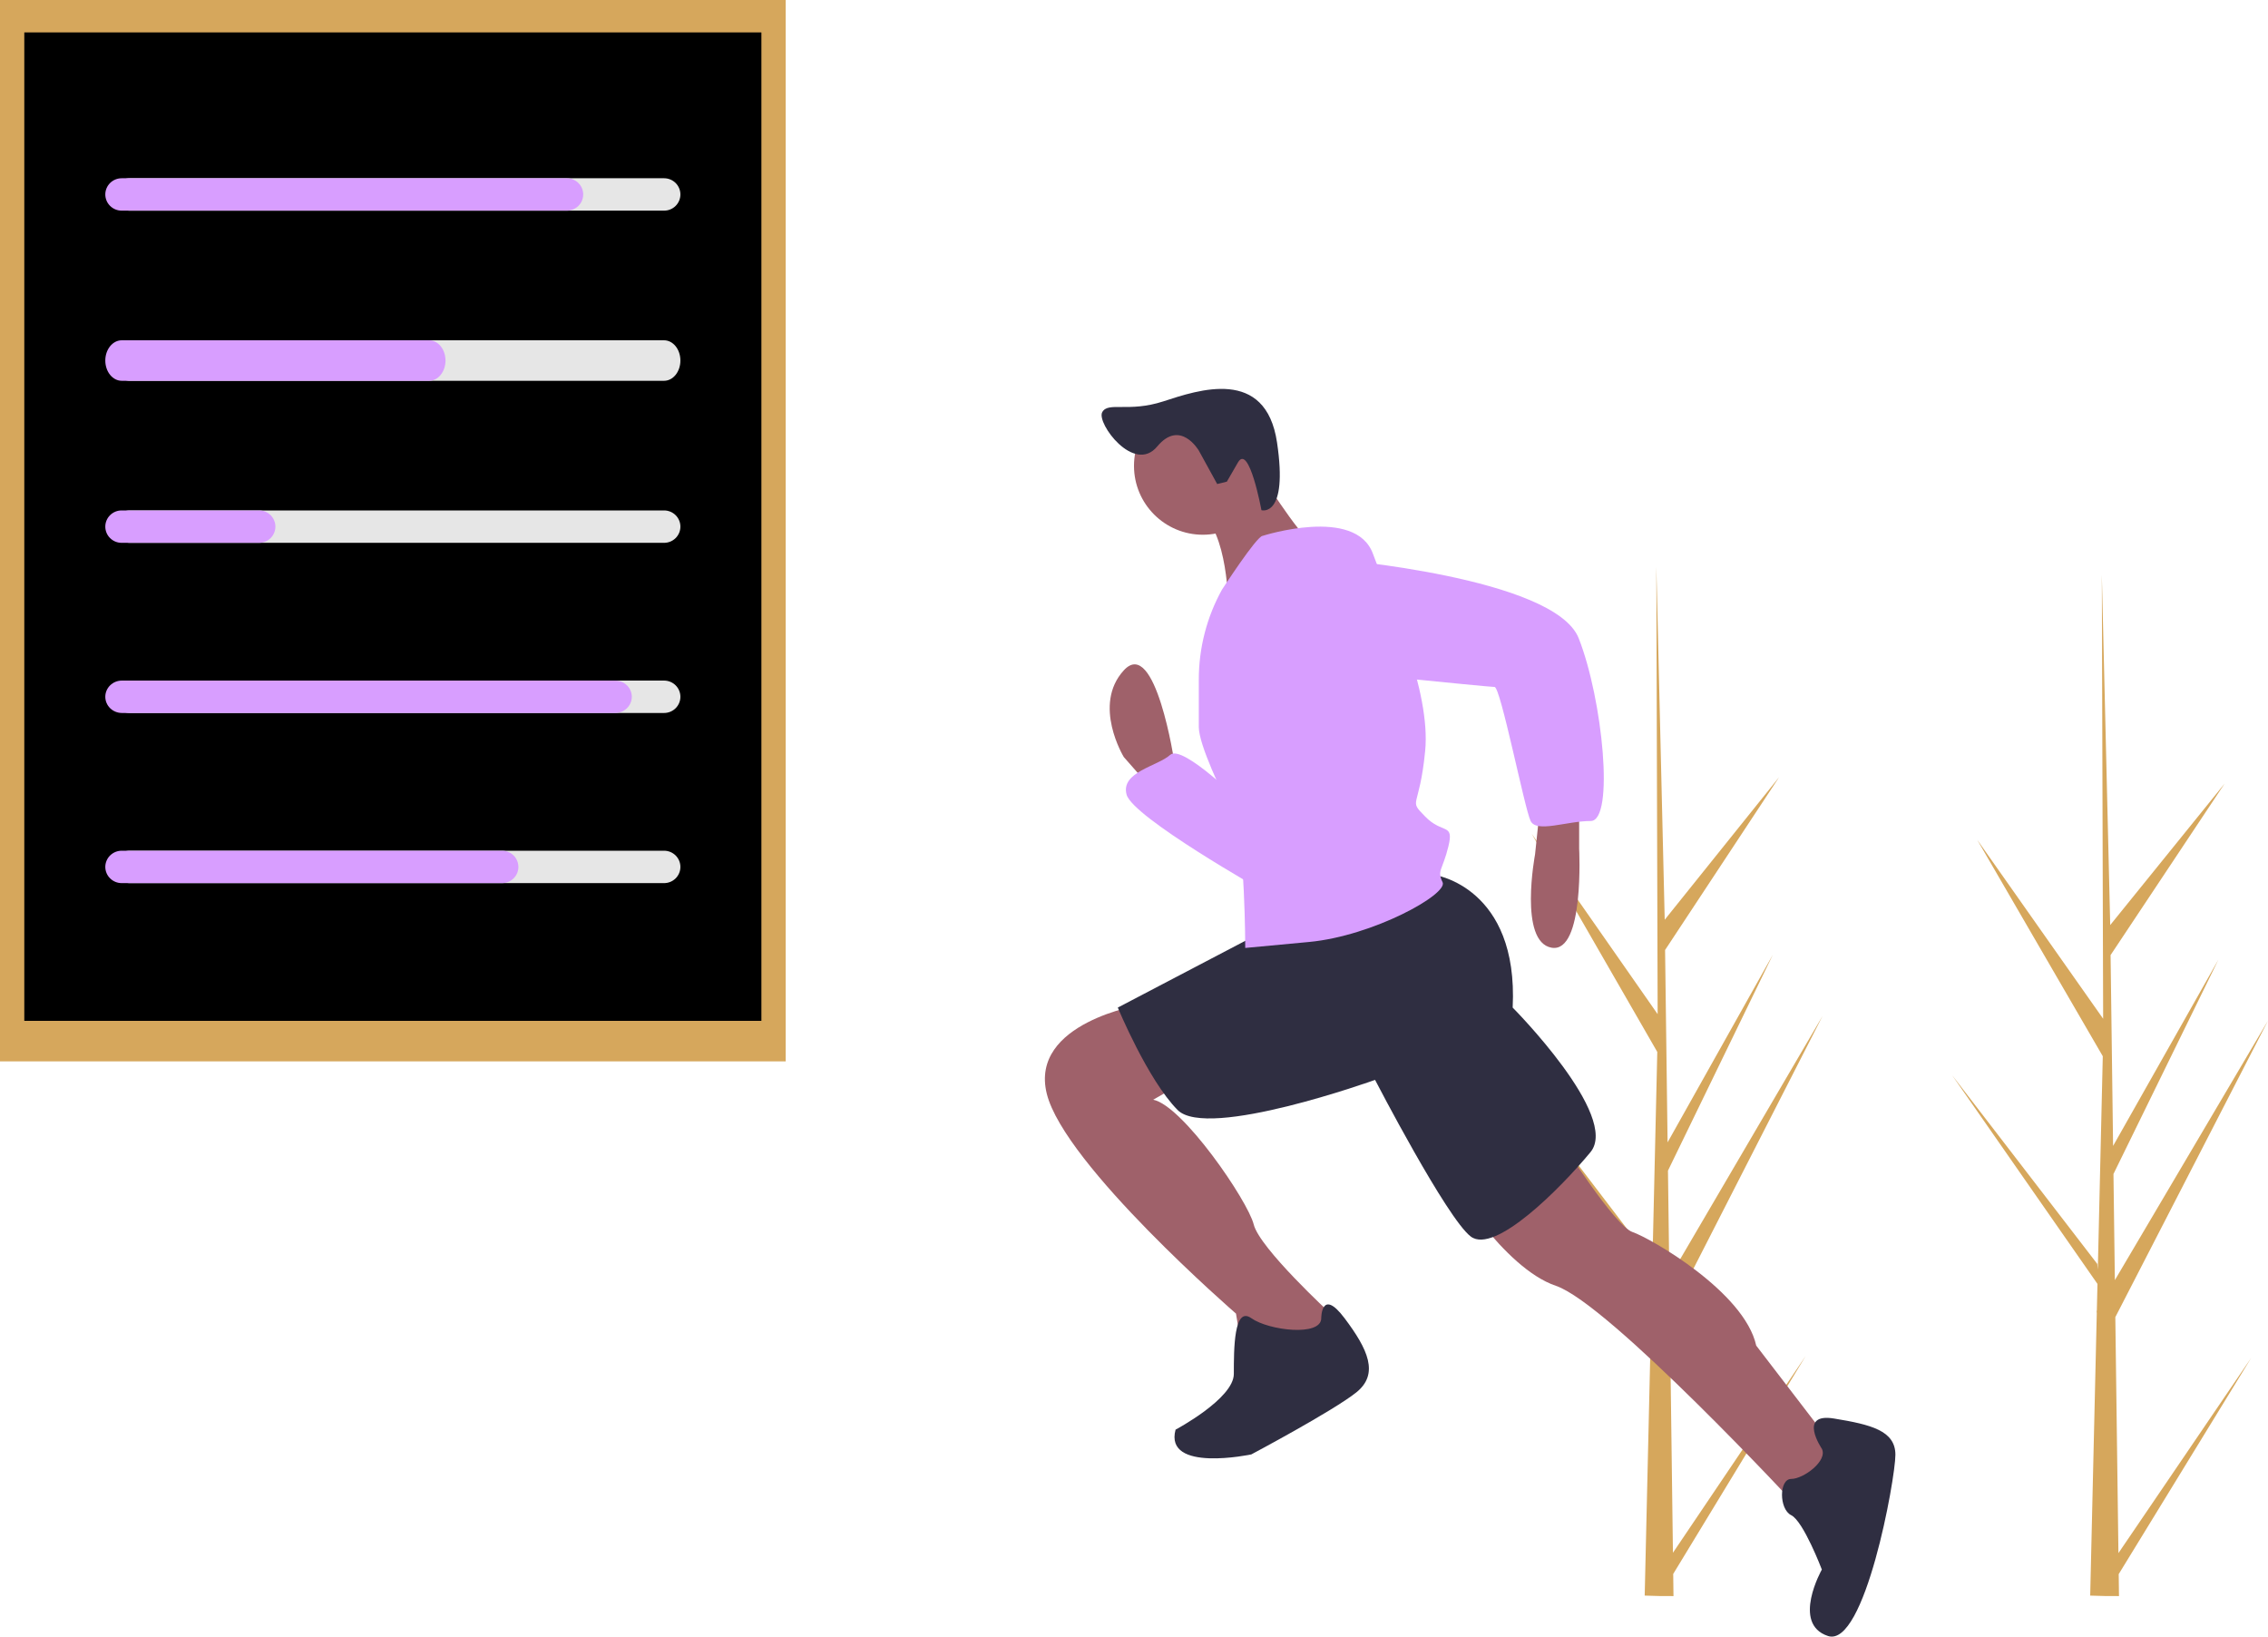 <svg width="280" height="202" viewBox="0 0 280 202" fill="none" xmlns="http://www.w3.org/2000/svg">
<path d="M206.535 191.652L222.924 167.363L206.569 194.265L206.603 196.998C205.407 197.007 204.222 196.987 203.049 196.938L203.862 161.807L203.839 161.536L203.869 161.483L203.947 158.163L186 132.195L203.926 155.679L203.989 156.38L204.603 129.837L189.102 102.913L204.648 125.174L204.485 70.183L204.486 70L204.491 70.18L205.52 113.52L219.648 95.915L205.566 117.254L205.875 140.997L218.875 117.825L205.922 144.487L206.094 157.689L225 125.411L206.151 162.295L206.535 191.652Z" fill="#D6A75C"/>
<path d="M261.535 191.694L277.924 167.597L261.569 194.286L261.603 196.998C260.407 197.007 259.222 196.987 258.049 196.939L258.862 162.084L258.839 161.815L258.869 161.763L258.947 158.469L241 132.705L258.926 156.004L258.989 156.7L259.603 130.366L244.102 103.654L259.648 125.74L259.485 71.182L259.486 71L259.491 71.179L260.52 114.178L274.648 96.711L260.566 117.882L260.875 141.437L273.875 118.448L260.922 144.901L261.094 157.999L280 125.975L261.151 162.568L261.535 191.694Z" fill="#D6A75C"/>
<path d="M97 0H0V131H97V0Z" fill="#D6A75C"/>
<path d="M94 4H3V126H94V4Z" fill="black"/>
<path d="M81.981 26H16.014C15.479 25.999 14.967 25.788 14.59 25.413C14.212 25.038 14 24.53 14 24C14 23.47 14.212 22.962 14.59 22.587C14.967 22.212 15.479 22.001 16.014 22H81.981C82.246 22 82.508 22.051 82.753 22.151C82.998 22.252 83.221 22.399 83.409 22.585C83.596 22.771 83.745 22.991 83.846 23.234C83.948 23.477 84 23.737 84 24C84 24.263 83.948 24.523 83.846 24.766C83.745 25.009 83.596 25.229 83.409 25.415C83.221 25.601 82.998 25.748 82.753 25.849C82.508 25.949 82.246 26 81.981 26Z" fill="#E6E6E6"/>
<path d="M81.981 47H16.014C15.479 46.999 14.967 46.735 14.59 46.267C14.212 45.798 14 45.163 14 44.5C14 43.837 14.212 43.202 14.59 42.733C14.967 42.265 15.479 42.001 16.014 42H81.981C82.246 42 82.508 42.064 82.753 42.189C82.998 42.315 83.221 42.499 83.409 42.731C83.596 42.963 83.745 43.239 83.846 43.542C83.948 43.846 84 44.171 84 44.5C84 44.829 83.948 45.154 83.846 45.458C83.745 45.761 83.596 46.037 83.409 46.269C83.221 46.501 82.998 46.685 82.753 46.811C82.508 46.936 82.246 47 81.981 47Z" fill="#E6E6E6"/>
<path d="M81.981 67H16.014C15.479 66.999 14.967 66.788 14.59 66.413C14.212 66.038 14 65.53 14 65C14 64.47 14.212 63.962 14.59 63.587C14.967 63.212 15.479 63.001 16.014 63H81.981C82.246 63 82.508 63.051 82.753 63.151C82.998 63.252 83.221 63.399 83.409 63.585C83.596 63.771 83.745 63.991 83.846 64.234C83.948 64.477 84 64.737 84 65C84 65.263 83.948 65.523 83.846 65.766C83.745 66.009 83.596 66.229 83.409 66.415C83.221 66.601 82.998 66.748 82.753 66.849C82.508 66.949 82.246 67 81.981 67Z" fill="#E6E6E6"/>
<path d="M81.981 88H16.014C15.479 87.999 14.967 87.788 14.59 87.413C14.212 87.038 14 86.53 14 86C14 85.47 14.212 84.962 14.59 84.587C14.967 84.212 15.479 84.001 16.014 84H81.981C82.246 84 82.508 84.051 82.753 84.151C82.998 84.252 83.221 84.399 83.409 84.585C83.596 84.771 83.745 84.991 83.846 85.234C83.948 85.477 84 85.737 84 86C84 86.263 83.948 86.523 83.846 86.766C83.745 87.009 83.596 87.229 83.409 87.415C83.221 87.601 82.998 87.748 82.753 87.849C82.508 87.949 82.246 88 81.981 88Z" fill="#E6E6E6"/>
<path d="M81.981 109H16.014C15.479 108.999 14.967 108.788 14.59 108.413C14.212 108.038 14 107.53 14 107C14 106.47 14.212 105.962 14.59 105.587C14.967 105.212 15.479 105.001 16.014 105H81.981C82.246 105 82.508 105.051 82.753 105.151C82.998 105.252 83.221 105.399 83.409 105.585C83.596 105.771 83.745 105.991 83.846 106.234C83.948 106.477 84 106.737 84 107C84 107.263 83.948 107.523 83.846 107.766C83.745 108.009 83.596 108.229 83.409 108.415C83.221 108.601 82.998 108.748 82.753 108.849C82.508 108.949 82.246 109 81.981 109Z" fill="#E6E6E6"/>
<path d="M69.978 26H15.027C14.761 26 14.498 25.949 14.252 25.849C14.006 25.748 13.782 25.601 13.594 25.415C13.406 25.229 13.256 25.009 13.154 24.766C13.053 24.523 13 24.263 13 24C13 23.737 13.053 23.477 13.154 23.234C13.256 22.991 13.406 22.771 13.594 22.585C13.782 22.399 14.006 22.252 14.252 22.151C14.498 22.051 14.761 22 15.027 22H69.978C70.515 22.001 71.029 22.212 71.408 22.587C71.787 22.962 72 23.47 72 24C72 24.53 71.787 25.038 71.408 25.413C71.029 25.788 70.515 25.999 69.978 26Z" fill="#D89EFF"/>
<path d="M52.97 47H15.027C14.49 47 13.974 46.737 13.594 46.268C13.214 45.799 13 45.163 13 44.5C13 43.837 13.214 43.201 13.594 42.732C13.974 42.263 14.49 42 15.027 42H52.97C53.236 42 53.5 42.064 53.747 42.189C53.993 42.315 54.217 42.499 54.405 42.731C54.594 42.963 54.743 43.239 54.845 43.542C54.947 43.846 55 44.171 55 44.5C55 44.829 54.947 45.154 54.845 45.458C54.743 45.761 54.594 46.037 54.405 46.269C54.217 46.501 53.993 46.685 53.747 46.811C53.5 46.936 53.236 47 52.97 47Z" fill="#D89EFF"/>
<path d="M31.989 67H15.016C14.752 67 14.489 66.949 14.245 66.849C14 66.748 13.778 66.601 13.591 66.415C13.403 66.229 13.255 66.009 13.153 65.766C13.052 65.523 13 65.263 13 65C13 64.737 13.052 64.477 13.153 64.234C13.255 63.991 13.403 63.771 13.591 63.585C13.778 63.399 14 63.252 14.245 63.151C14.489 63.051 14.752 63 15.016 63H31.989C32.523 63.001 33.034 63.212 33.411 63.587C33.788 63.962 34 64.47 34 65C34 65.53 33.788 66.038 33.411 66.413C33.034 66.788 32.523 66.999 31.989 67Z" fill="#D89EFF"/>
<path d="M75.95 88H15.05C14.506 88 13.985 87.789 13.6 87.414C13.216 87.039 13 86.53 13 86C13 85.47 13.216 84.961 13.6 84.586C13.985 84.211 14.506 84 15.05 84H75.95C76.494 84 77.015 84.211 77.4 84.586C77.784 84.961 78 85.47 78 86C78 86.53 77.784 87.039 77.4 87.414C77.015 87.789 76.494 88 75.95 88Z" fill="#D89EFF"/>
<path d="M61.969 109H15.031C14.764 109 14.5 108.949 14.254 108.849C14.008 108.748 13.784 108.601 13.595 108.415C13.406 108.229 13.257 108.009 13.155 107.766C13.053 107.523 13 107.263 13 107C13 106.737 13.053 106.477 13.155 106.234C13.257 105.991 13.406 105.771 13.595 105.585C13.784 105.399 14.008 105.252 14.254 105.151C14.5 105.051 14.764 105 15.031 105H61.969C62.236 105 62.5 105.051 62.746 105.151C62.992 105.252 63.216 105.399 63.405 105.585C63.594 105.771 63.743 105.991 63.845 106.234C63.947 106.477 64 106.737 64 107C64 107.263 63.947 107.523 63.845 107.766C63.743 108.009 63.594 108.229 63.405 108.415C63.216 108.601 62.992 108.748 62.746 108.849C62.5 108.949 62.236 109 61.969 109Z" fill="#D89EFF"/>
<path d="M145 94.148C145 94.148 142.652 78.461 138.739 82.739C134.826 87.017 138.739 93.435 138.739 93.435L141.87 97L145 94.861V94.148Z" fill="#9F616A"/>
<path d="M153.694 99.481C153.694 99.481 146.005 91.768 144.468 93.17C142.93 94.573 138.317 95.274 139.086 98.079C139.855 100.884 156 110 156 110L153.694 99.481Z" fill="#D89EFF"/>
<path d="M194.957 99V104.751C194.957 104.751 195.638 117.69 191.553 116.971C187.468 116.252 189.511 105.47 189.511 105.47L190.191 99L194.957 99Z" fill="#9F616A"/>
<path d="M192.818 141C192.818 141 199.364 151.328 201.545 152.066C203.727 152.803 215.364 159.443 216.818 166.082L227 179.361L221.909 186C221.909 186 198.636 160.918 192.091 158.705C185.545 156.492 179 145.426 179 145.426L192.818 141Z" fill="#9F616A"/>
<path d="M140.913 124C140.913 124 127.045 126.2 129.234 135C131.424 143.8 152.592 162.133 152.592 162.133L153.321 166.533L161.35 168L165 164.333L164.27 162.133C164.27 162.133 155.511 154.067 154.781 151.133C154.051 148.2 146.022 136.467 142.373 135.733L147.482 132.8L140.913 124Z" fill="#9F616A"/>
<path d="M224.919 178.812C224.919 178.812 221.892 174.338 226.432 175.084C230.973 175.829 234 176.575 234 179.557C234 182.539 230.216 203.415 225.676 201.924C221.135 200.433 224.919 193.723 224.919 193.723C224.919 193.723 222.649 187.758 221.135 187.013C219.622 186.267 219.622 182.539 221.135 182.539C222.649 182.539 225.676 180.303 224.919 178.812Z" fill="#2F2E41"/>
<path d="M163.116 162.698C163.116 162.698 163.116 158.877 165.993 162.698C168.87 166.52 170.309 169.576 167.432 171.869C164.554 174.162 154.483 179.512 154.483 179.512C154.483 179.512 143.693 181.804 145.132 176.455C145.132 176.455 152.325 172.633 152.325 169.576C152.325 166.52 152.325 161.17 154.483 162.698C156.641 164.227 163.116 164.991 163.116 162.698Z" fill="#2F2E41"/>
<path d="M177.147 108C177.147 108 187.488 109.487 186.75 124.361C186.75 124.361 200.045 137.748 196.352 142.21C192.659 146.672 184.534 154.853 181.579 152.622C178.625 150.391 169.761 133.286 169.761 133.286C169.761 133.286 149.079 140.723 145.386 137.004C141.693 133.286 138 124.361 138 124.361L156.466 114.693L177.147 108Z" fill="#2F2E41"/>
<path d="M148.5 66C153.194 66 157 62.194 157 57.5C157 52.806 153.194 49 148.5 49C143.806 49 140 52.806 140 57.5C140 62.194 143.806 66 148.5 66Z" fill="#9F616A"/>
<path d="M155.302 58C155.302 58 160.413 66.13 161.874 66.87C163.334 67.609 151.651 75 151.651 75C151.651 75 151.651 65.391 148 63.174L155.302 58Z" fill="#9F616A"/>
<path d="M155.883 66.138C155.883 66.138 167.348 62.452 169.498 68.349C171.648 74.246 176.664 85.303 175.947 92.674C175.231 100.046 173.797 98.572 175.947 100.783C178.097 102.994 179.53 101.52 178.814 104.469C178.097 107.417 177.38 107.417 178.097 108.891C178.814 110.366 169.498 115.526 161.615 116.263L153.733 117C153.733 117 153.733 103.732 152.3 100.783C150.866 97.834 148 91.937 148 89.726V83.875C148 79.98 148.988 76.153 150.866 72.772C150.866 72.772 155.166 66.138 155.883 66.138Z" fill="#D89EFF"/>
<path d="M164.492 69C164.492 69 191.933 71.256 194.9 78.775C197.866 86.294 199.35 101.332 196.383 101.332C193.416 101.332 189.708 102.835 188.966 101.332C188.225 99.828 185.258 84.79 184.516 84.79C183.775 84.79 161.525 82.534 161.525 82.534C161.525 82.534 151.883 70.504 164.492 69Z" fill="#D89EFF"/>
<path d="M148.01 55.628C148.01 55.628 145.724 51.673 142.866 55.108C140.009 58.543 135.36 52.23 136.073 50.883C136.787 49.536 139.307 50.944 143.626 49.538C147.945 48.133 156.265 45.27 157.658 54.61C159.052 63.95 155.733 62.971 155.733 62.971C155.733 62.971 154.212 54.694 152.837 57.072L151.463 59.449L150.27 59.741L148.01 55.628Z" fill="#2F2E41"/>
</svg>
